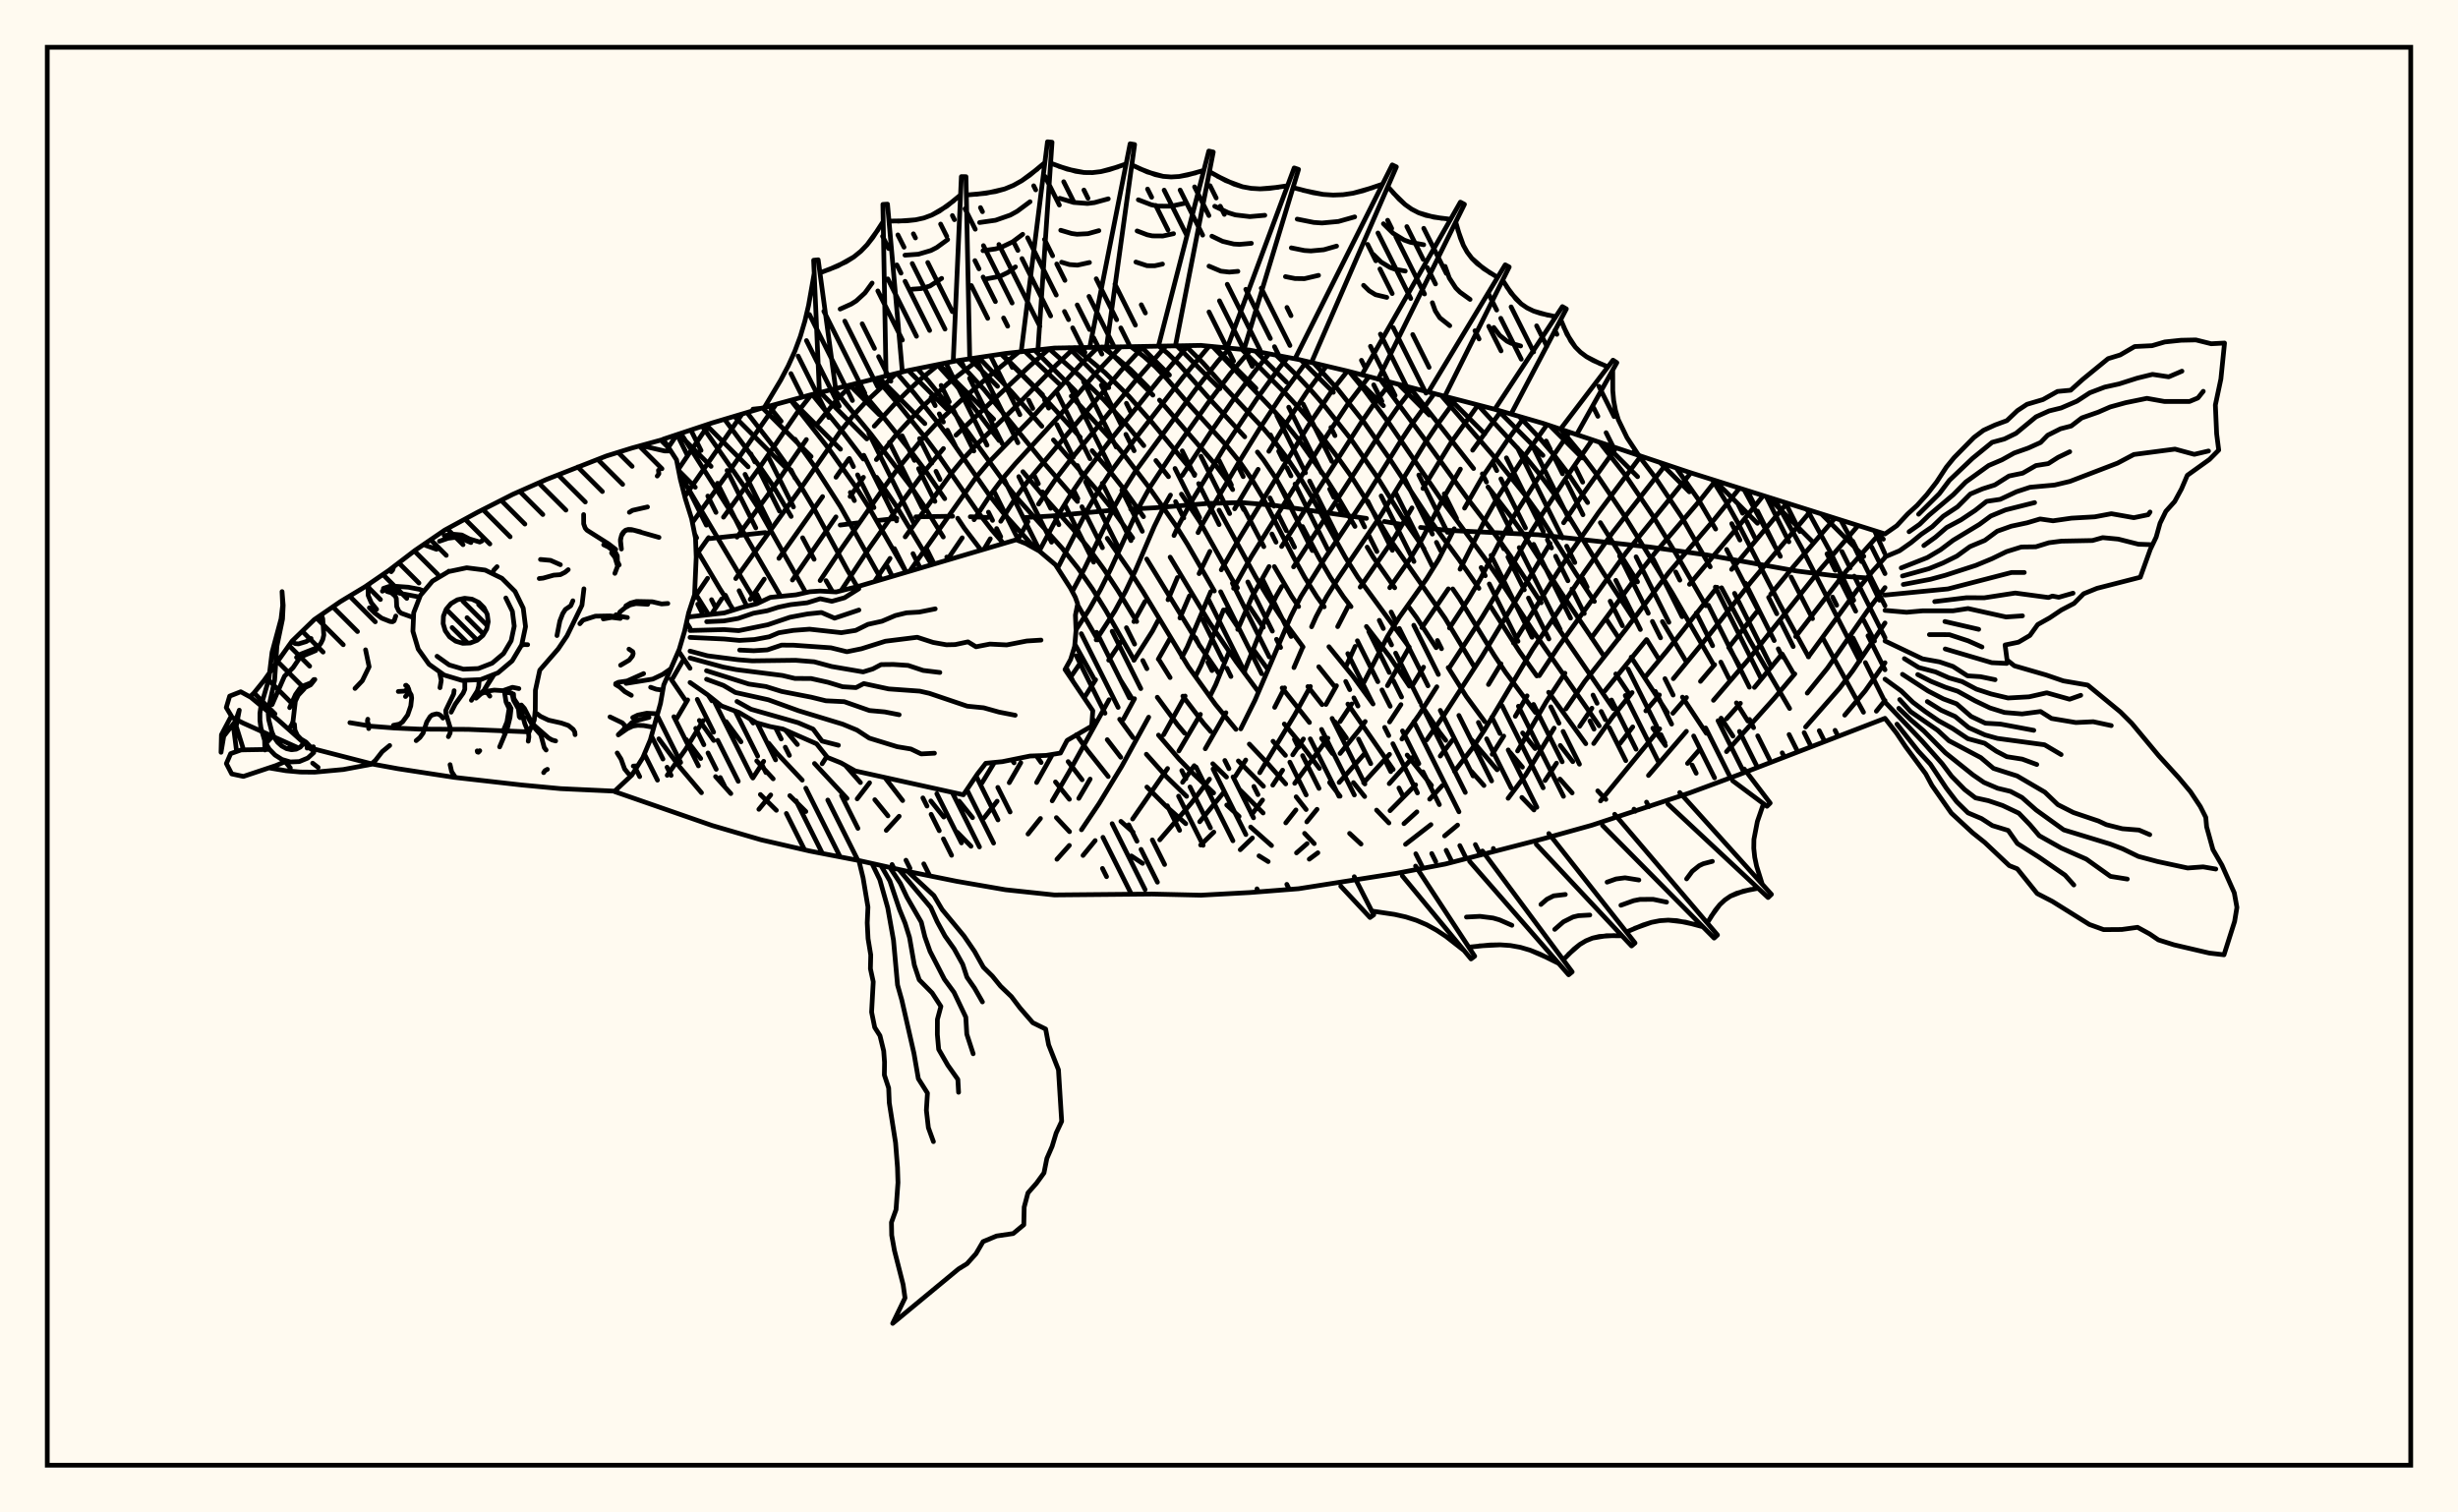 <svg xmlns="http://www.w3.org/2000/svg" width="520" height="320"><rect x="0" y="0" width="520" height="320" fill="floralwhite"/><rect x="10" y="10" width="500" height="300" stroke="black" stroke-width="1" fill="none"/><path stroke="black" stroke-width="1" fill="none" stroke-linecap="round" stroke-linejoin="round" d="
M 140.33 92.91 150.69 89.47 161.03 86.39 171.36 83.58 192.04 78.41 202.38 76.33 212.71 74.79 223.05 73.64 254.06 73.08 264.4 74.08 274.73 76.06 285.07 78.51 316.08 86.56 326.42 89.56 357.43 99.95 398.78 112.97 
M 398.78 151.98 367.77 163.94 357.43 167.77 336.76 174.6 326.42 177.48 305.75 182.81 295.41 184.78 274.73 188.03 264.4 188.84 254.06 189.4 243.72 189.16 223.05 189.35 212.71 188.25 202.38 186.46 192.04 184.37 181.7 182.07 171.36 180.07 161.03 177.69 150.69 174.67 130.04 167.49 
M 395.01 122.28 387.69 121.77 380.14 120.82 361.09 117.41 349.03 115.74 325.44 113.14 306.25 112.21 300.52 111.59 
M 296.68 110.98 292.87 110.33 
M 289.08 109.68 269.33 106.89 262.55 106.32 255.52 106.52 244.58 107.42 239.2 107.72 
M 235.59 107.93 222.34 109.18 216.56 109.52 
M 208.99 109.49 205.27 109.33 
M 201.53 109.22 193.76 109.35 
M 189.73 109.68 185.7 110.12 
M 181.71 110.6 177.75 111.09 
M 161.9 112.68 149.7 114 
M 139.38 156.32 143.8 162.28 148.4 167.72 
M 145.18 156.46 148.24 160.49 
M 151.38 164.31 154.61 167.9 
M 141.97 143.71 144.95 148.07 
M 147.95 152.43 150.99 156.67 
M 160.86 168.1 164.24 171.44 
M 143.54 137.75 145.98 141.39 
M 149.83 147.1 150.61 148.28 
M 153.62 152.68 156.76 156.95 
M 160.09 160.99 163.57 164.78 
M 167.09 168.34 170.48 171.7 
M 145.24 131.72 145.98 132.91 
M 158.73 152.15 159.33 152.98 
M 162.62 157.25 164.32 159.32 169.72 165.06 
M 146.97 125.36 149.92 130.08 
M 166.15 154.47 168.69 157.52 
M 172.31 161.54 179.19 168.93 
M 147.22 116.02 152.28 124.55 155.17 129.08 
M 178.82 161.92 182.03 165.57 
M 185.07 169.2 187.85 172.62 
M 143.7 100.19 158.29 124.66 160.23 127.68 
M 187.18 164.49 190.96 169.38 
M 144.03 91.68 156.6 111.45 165.17 126.19 
M 196.92 169.46 199.66 172.87 
M 202.5 176.08 205.42 179.05 
M 148.56 90.18 157.48 102.98 160.14 107.05 170.47 125.39 
M 202.91 169.5 205.75 173 
M 153.27 88.7 160.79 98.8 163.55 102.8 167.37 109.27 
M 169.8 113.78 172.23 118.33 
M 174.75 122.85 176.12 125.2 
M 158.02 87.28 163.86 94.77 166.72 98.76 169.41 102.9 171.96 107.16 179.26 120.6 181.34 124.12 
M 162.69 85.93 165.25 89.12 
M 168.18 92.92 172.48 98.9 177.78 107.15 186.46 122.63 
M 214.07 160.75 214.53 161.4 
M 223.48 172.99 226.26 175.96 
M 167.29 84.68 175.4 95.03 181 102.95 183.65 107.08 191.7 121.08 
M 219.25 159.91 220.26 161.33 
M 223.29 165.44 226.23 169.11 
M 239.35 181.1 241.71 182.67 
M 171.83 83.46 178.31 91.43 182.64 97.12 
M 185.46 100.99 189.59 107.04 197.11 119.48 
M 225.97 161.14 228.92 164.98 
M 237.13 173.78 239.71 176.07 
M 176.43 82.34 184.2 91.79 192.8 103.06 195.55 107.16 199.56 113.61 
M 227.71 155.45 230.13 158.86 234.45 164.3 
M 180.99 81.23 187.24 88.69 192.93 95.8 195.75 99.54 199.86 105.51 
M 202.61 109.65 204 111.74 207.55 116.4 
M 231.07 151.99 231.35 152.4 
M 234.24 156.5 237.1 160.22 
M 242.63 166.52 246.73 170.62 250.85 174.27 
M 185.45 80.1 190.3 85.83 195.86 92.74 198.59 96.4 206.68 108.09 209.75 112.05 212.31 115 
M 227.39 136.29 231.55 143.79 
M 236.87 152.18 239.7 156.06 
M 242.52 159.58 246.75 164.32 251.03 168.49 
M 266.35 181.08 268.29 182.29 
M 189.77 78.99 193.34 83.12 198.81 89.96 201.47 93.53 209.24 104.69 212.2 108.47 219.15 116.18 
M 227.95 127.94 232.24 135.38 
M 236.99 143.79 239.51 147.83 
M 245.09 155.53 249.47 160.64 252.41 163.66 256.75 167.77 
M 259.52 170.32 262.14 172.73 
M 264.58 174.98 269 178.9 
M 194.06 78 196.41 80.61 201.85 87.35 212 101.4 214.8 104.96 224.71 116 228.03 120.18 231.12 124.62 233.92 129.14 239.93 139.67 
M 244.83 147.52 249.11 153.34 250.61 155.12 
M 256.57 161.59 259.47 164.41 
M 262.24 167.06 267.22 172.01 
M 198.28 77.15 202.25 81.51 204.98 84.83 211.37 93.21 
M 216.4 99.8 220.6 104.81 227.02 111.97 230.34 116.03 233.53 120.43 236.51 124.97 240.47 131.5 
M 245.12 139.48 247.54 143.36 
M 250.24 147.29 254.64 153.05 256.13 154.77 
M 261.98 160.99 267.29 166.35 
M 275.99 176.32 278.03 178.49 
M 202.55 76.3 208.13 82.36 220.86 97.97 227.94 106.1 
M 234.24 113.9 238.89 120.6 241.77 125.11 251.4 141.06 257.12 149.02 261.47 154.31 
M 264.3 157.43 268.37 161.73 272 165.86 
M 274.21 168.59 276.32 171.28 
M 207.05 75.63 213.97 82.86 220.41 90.18 
M 222.86 93.08 232.13 103.78 235.08 107.45 239.62 113.81 
M 242.59 118.28 253.75 136.53 257.96 142.65 
M 269.31 156.83 271.94 159.82 
M 285.51 176.33 287.93 178.58 
M 211.8 74.93 219.73 82.85 228.53 92.52 
M 231.04 95.35 234.94 99.9 237.65 103.34 241.91 109.32 
M 247.55 117.88 255.89 131.75 261.54 140.05 265.98 146.04 
M 271.7 153.18 275.69 158.01 279.12 162.58 
M 281.28 165.56 283.5 168.46 
M 216.81 74.34 224.05 81.2 
M 226.63 83.8 235.33 93.26 237.82 96.24 243.03 103.05 248.63 111.02 251.21 115.16 256.9 125.04 
M 259.39 128.98 262.16 133.13 
M 265.12 137.37 268.17 141.56 
M 271.25 145.56 277.02 152.86 
M 279.58 156.22 281.9 159.44 
M 286.33 165.58 288.7 168.53 
M 291.22 171.4 293.83 174.12 
M 221.91 73.76 228.29 79.43 233.39 84.46 238.32 89.85 241.98 94.28 
M 244.53 97.44 247.2 100.86 
M 249.94 104.55 253.87 110.46 260.54 122.39 261.79 124.38 
M 264.41 128.47 267.26 132.73 
M 276.69 145.26 279.69 149.08 
M 282.4 152.7 284.84 156.14 
M 227.4 73.53 233.73 78.8 238.81 83.82 243.67 89.33 252.77 100.36 
M 257.9 107.94 265.62 122.03 268.12 126.16 270.91 130.43 275.67 136.89 
M 278.99 141.07 282.21 145.09 
M 285.15 148.96 294.73 162.8 
M 233.13 73.4 236.54 75.96 239.14 78.16 242.9 81.95 
M 245.3 84.65 256.91 98.06 259.57 101.67 260.78 103.59 
M 263.1 107.49 267.37 115.66 
M 269.59 119.88 273.28 126.2 274.73 128.33 
M 281.14 136.83 286.17 143.02 290.48 148.95 
M 297.69 159.75 302.83 166.17 
M 239.24 73.34 241.91 75.36 244.43 77.6 246.83 80.12 251.56 85.58 259.51 94.32 262.2 97.63 264.75 101.29 267.11 105.2 273.62 117.82 275.99 122.12 278.62 126.3 280.14 128.39 
M 245.21 73.27 247.09 74.81 249.47 77.13 256.62 85.19 263.33 92.42 
M 266.01 95.64 267.32 97.32 269.84 101.07 273.33 107.15 
M 275.56 111.4 278.98 117.92 281.47 122.18 284.22 126.28 285.81 128.35 
M 289.07 132.55 293.99 138.93 298.17 145.18 
M 300.72 149.21 304.51 154.89 305.85 156.64 
M 311.26 163.18 313.94 166.19 
M 250.81 73.15 254.44 76.72 259.19 82.06 267.13 90.48 269.81 93.63 272.43 97.14 274.98 100.97 277.44 105.01 284.6 117.9 287.28 122.16 298.11 136.92 
M 311.35 156.56 316.72 162.87 
M 321.96 168.72 324.52 171.37 
M 256.54 73.31 269.61 87.03 272.3 90.03 274.99 93.37 280.31 100.9 282.9 104.96 286.65 111.38 
M 289.23 115.76 290.57 117.96 295.06 124.36 
M 298.15 128.56 299.69 130.67 303.83 137.04 
M 306.37 141.24 310.18 147.32 314.13 152.7 
M 319.43 159.16 322.08 162.31 
M 262.7 73.91 272.21 83.52 274.88 86.42 277.59 89.64 283.11 96.92 285.88 100.82 288.51 104.95 293.78 113.72 305.69 130.78 311.9 141.09 
M 322.12 155.07 324.76 158.38 
M 330.02 164.84 332.6 167.76 
M 269.99 75.15 274.94 80.01 277.57 82.83 280.28 85.95 285.88 93.03 291.33 100.91 296.69 109.51 301.26 116.12 
M 307.34 124.6 308.74 126.64 316.1 138.63 318.52 142.26 324.83 150.75 
M 330.08 157.72 332.73 161.15 
M 338.01 167.33 339.73 169.14 
M 277.94 76.82 283.07 82.42 288.57 89.35 293.98 97.06 302.28 109.7 308.6 118.33 312.87 124.48 
M 315.43 128.43 321.44 137.83 325.12 143.01 
M 327.62 146.47 335.48 157.35 
M 285.42 78.6 288.56 82.43 293.9 89.59 304.75 105.47 314.11 118.12 316.92 122.17 324.37 133.56 338.32 153.57 
M 292.08 80.39 301.86 93.57 310.37 105.36 316.68 113.62 319.58 117.71 326.04 127.54 
M 328.55 131.3 341.3 149.93 
M 298.32 82.03 311.74 99.13 
M 314.79 103.03 319.47 109.07 322.4 113.17 330.26 125.37 339.27 138.74 
M 341.83 142.59 344.42 146.46 
M 349.67 154.07 352.34 157.75 
M 304.99 83.77 316.3 96.87 322.52 104.6 325.45 108.66 333.31 121.21 337.3 127.25 
M 339.92 131.16 342.51 135.07 
M 345.08 139.04 352.76 150.8 
M 312.64 85.69 322.55 96.47 325.66 100.28 328.62 104.28 331.35 108.44 339.14 121.1 345.79 131.25 
M 348.38 135.35 350.93 139.47 
M 355.93 147.5 360.99 155.15 
M 321.39 88.1 325.6 92.58 328.71 96.21 331.68 100.1 335.87 106.33 
M 338.56 110.58 346.43 123.11 
M 351.69 131.51 356.73 139.99 
M 364.11 151.95 366.61 155.74 
M 330.18 90.82 334.63 96.19 337.64 100.19 343.32 108.61 353.73 125.41 362.49 140.59 
M 367.35 148.71 369.77 152.56 
M 338.43 93.61 343.81 100.48 349.51 108.9 354.61 117.24 360.88 128.15 
M 365.76 136.99 368.2 141.26 
M 346.69 96.42 350.1 100.91 355.71 109.29 361.8 119.93 
M 364.2 124.36 370.2 135.55 378.6 149.9 
M 354.64 99.04 359.22 105.57 362.95 111.94 
M 365.27 116.25 372.22 129.62 
M 377.03 138.38 379.46 142.56 
M 362.22 101.45 365.15 106.15 367.56 110.46 376.66 128.12 382.61 138.99 
M 368.96 103.58 376.64 117.71 
M 378.92 122.1 383.45 130.89 
M 385.73 135.21 394.23 150.69 
M 375.48 105.67 381.28 116.17 393.43 139.87 
M 382.3 107.82 387.11 116.59 392.16 127.02 
M 394.29 131.26 396.56 135.63 
M 389.42 110.04 390.84 112.66 393.8 118.81 
M 395.65 122.88 397.62 126.99 
M 396.55 112.27 398.7 117.01 
M 143.22 91.95 141.41 94.64 
M 150.02 89.7 143.52 99.28 
M 156.99 87.59 144.87 105.03 
M 164.19 85.53 154.73 99.07 146.48 110.56 
M 171.66 83.5 168.6 87.37 160.78 98.8 153.06 109.42 
M 149.91 113.75 147.28 117.45 
M 180.14 81.44 177.1 84.49 173.13 89.39 
M 170.59 93 163.85 102.8 155.92 113.64 
M 149.69 122.35 146.8 126.61 
M 189.6 79.04 183.12 85.08 180.35 88.08 177.69 91.4 169.7 102.9 155.65 122.41 
M 152.68 126.71 150.47 130.01 
M 144.65 139.47 142.2 143.71 
M 198.65 77.08 194.59 80.37 191.83 82.96 189.07 85.7 184.95 90.17 
M 179.57 97.08 176.86 100.97 
M 174.02 105.07 164.78 118.14 
M 161.68 122.53 158.71 126.83 
M 145.48 148.08 143.01 152.27 
M 207.78 75.53 200.42 81.22 194.87 86.31 189.46 92.16 185.4 97.24 
M 182.67 100.99 179.84 105.05 
M 176.85 109.36 167.64 122.72 
M 151.2 148.21 151.15 148.3 
M 148.77 152.46 145.08 158.48 141.15 164.04 
M 215.53 74.48 209.11 79.71 203.45 84.6 197.91 89.82 195.26 92.67 189.91 99.2 187.16 102.95 178.02 116.06 173.5 122.84 
M 222.02 73.75 217.79 77.47 202.24 92.07 
M 199.59 94.9 195.74 99.54 190.2 107.04 183.89 115.96 177.93 124.98 
M 227.36 73.53 223.43 77.26 215.12 85.79 206.41 94.27 203.74 97.14 201.23 100.18 191.5 113.59 
M 188.29 118.14 185.2 122.74 
M 161.56 161.07 159.27 164.61 
M 232.32 73.42 228.9 76.81 217.98 88.76 209.15 97.84 206.55 100.91 192.44 120.86 
M 163.05 168.19 160.54 171.23 
M 237.11 73.36 231.75 79.04 223.66 88.47 214.76 98.15 211.99 101.4 209.51 104.71 206.07 109.96 
M 203.56 113.79 200.33 118.53 
M 174.91 160.07 173.93 161.59 
M 241.9 73.32 237.17 78.39 217.71 101.44 215.09 104.96 211.71 110.29 
M 209.5 113.99 208.17 116.22 
M 246.63 73.24 240.01 80.8 226.32 97.48 223.52 101.09 219.71 106.65 
M 217.46 110.36 215.38 114.09 
M 183.96 165.62 181.34 169.02 
M 251.31 73.14 245.24 80.27 234.75 93.32 229.3 100.5 226.7 104.32 224.32 108.24 219.86 116.58 
M 255.81 73.24 250.25 79.83 240.18 92.79 234.93 99.91 232.41 103.76 230.06 107.81 223.75 120.21 
M 190.22 172.7 187.49 175.69 
M 260.12 73.66 257.62 76.48 252.85 82.52 240.35 99.5 237.92 103.33 235.63 107.42 229.46 120.24 226.85 125.16 
M 264.51 74.1 260.26 79.08 255.56 85.27 248.4 95.33 243.3 103.03 241 107.2 234.93 120.48 232.81 124.74 230.46 128.89 227.63 133.27 
M 210.38 161.31 207.72 165.68 
M 268.47 74.86 265.46 78.56 260.67 84.9 256.2 91.33 250.12 100.59 
M 247.62 104.75 246.4 106.88 244.19 111.38 240.24 120.61 238.15 125.05 235.86 129.26 231.91 135.38 
M 229.07 139.5 226.46 143.32 
M 215.95 161.37 213.51 165.6 
M 210.95 169.51 208.2 173.03 
M 272.43 75.62 270.72 77.73 265.87 84.4 259.22 94.34 251.87 106.42 249.44 110.94 248.36 113.3 
M 242.23 127.26 239.88 131.51 
M 237.29 135.61 234.55 139.68 
M 231.78 143.82 229.35 147.66 
M 222.64 159.61 219.3 165.56 
M 276.43 76.46 271.1 83.68 266.58 90.52 262.19 97.63 254.67 110.37 253.45 112.69 
M 249.09 122.2 247.1 126.89 
M 244.95 131.36 243.8 133.54 239.88 139.7 
M 234.62 148.05 226.21 163.26 222.6 169.44 
M 220.11 173.17 217.48 176.46 
M 280.61 77.45 276.44 82.96 271.75 90.08 268.43 95.49 
M 266.16 99.3 261.19 107.65 
M 255.96 116.66 253.67 121.37 
M 251.62 126.09 249.62 130.75 
M 247.45 135.22 245.04 139.47 
M 240.01 147.83 237.66 152.16 
M 230.62 164.84 228.22 168.92 
M 285.05 78.51 281.91 82.48 277.02 89.68 262.25 113.8 258.37 120.56 
M 256.14 125.18 251.18 136.88 250.05 139.06 
M 243.01 151.74 237.31 162.13 232.51 170.02 228.79 175.56 
M 226.22 178.87 223.6 181.8 
M 289.58 79.72 284.95 85.77 280.04 93.17 264.66 117.86 260.97 124.47 
M 258.83 129.06 255.99 136.21 254.04 140.84 252.95 143.01 
M 250.72 147.26 246.17 155.46 
M 231.69 177.85 229.12 180.99 
M 294.19 80.95 290.38 85.88 288 89.34 271.13 115.63 
M 268.48 119.87 264.88 126.25 261.85 133.17 
M 260 137.94 257.18 144.88 256.13 147 
M 253.95 151.14 249.39 158.89 
M 247 162.6 239.61 173.28 
M 298.81 82.16 295.67 86.22 293.34 89.56 273.66 119.94 
M 271.16 124.09 269.97 126.15 267.89 130.48 263.24 142.07 
M 259.35 150.79 254.98 158.42 
M 252.64 162 250.18 165.51 
M 303.37 83.35 298.6 89.86 296.29 93.36 289.07 104.96 280.4 117.93 275.19 126.24 273.07 130.44 265.49 148.17 262.49 154.21 
M 255.87 164.85 252.07 169.87 245.35 177.69 
M 307.96 84.52 303.97 90 301.58 93.56 291.94 109.32 283.22 122.17 280.62 126.31 278.42 130.48 277.47 132.61 
M 275.6 136.91 273.74 141.25 
M 271.76 145.53 269.66 149.66 
M 263.54 160.8 261.38 164.19 
M 259.02 167.49 253.8 173.86 
M 312.68 85.7 307.04 93.54 301.03 103.35 
M 298.71 107.46 295 113.77 287.76 124.22 
M 285.16 128.36 282.99 132.58 
M 277.22 145.24 273.9 151.24 266.5 163.49 
M 256.79 176.06 254 178.79 
M 317.54 86.98 311.55 95.25 
M 308.95 99.25 305.31 105.47 300.88 113.97 298.34 118.19 294.01 124.34 
M 286.69 136.76 284.76 140.96 
M 282.74 145.08 280.51 149.05 
M 275.74 156.35 273.48 159.71 
M 271.34 162.95 269.26 166.12 
M 267.1 169.26 264.8 172.35 
M 322.4 88.39 319.04 92.92 313.54 101.03 309.83 107.51 
M 307.65 111.87 304.37 118.33 301.79 122.49 296.05 130.58 293.5 134.71 288.21 145.01 
M 285.96 148.94 283.49 152.67 
M 280.93 156.18 273.9 165.73 
M 264.95 177.3 262.38 179.78 
M 327.28 89.85 322.54 96.47 316.97 104.98 314.45 109.43 308.88 120.43 
M 306.4 124.59 300.81 132.79 
M 298.14 136.92 293.52 145.07 
M 288.81 152.65 287.54 154.44 283.49 159.42 
M 274.16 171.36 272.01 174.1 
M 332.03 91.45 325.97 100.26 320.39 109.01 317.85 113.53 313.22 122.41 310.74 126.61 306.64 132.87 
M 301.16 141.16 298.71 145.19 
M 296.37 149.08 293.97 152.75 
M 288.7 159.44 283.3 165.55 
M 278.62 171.23 276.46 173.89 
M 336.85 93.07 331.98 100.1 326.37 108.61 323.58 113.09 316.12 126.34 313.53 130.63 306.63 141.24 
M 303.97 145.31 300.28 151.13 296.58 156.36 
M 293.96 159.6 288.48 165.61 
M 276.52 178.49 274.28 180.45 
M 341.87 94.78 335.11 104.22 330.79 110.6 
M 327.93 114.98 313.5 138.92 305.52 151.24 301.81 156.55 
M 299.27 159.81 293.9 165.8 
M 278.8 180.43 276.98 181.78 
M 347.08 96.56 338.16 108.47 332.2 117 329.38 121.28 320.19 136.06 
M 317.54 140.44 314.89 144.83 
M 307.22 156.65 304.69 159.97 
M 299.48 166.05 294.07 171.52 
M 352.4 98.3 341.12 112.72 335.1 121.18 324.21 137.42 313.97 154.58 311.48 158.31 307.69 163.21 
M 305.1 166.23 302.45 169.09 
M 299.75 171.77 297.01 174.26 
M 357.71 100.04 344.03 116.9 329.64 136.9 325.63 142.96 
M 323.06 147.22 320.57 151.55 
M 318.12 155.73 315.68 159.59 
M 302.72 174.47 297.34 178.64 
M 362.95 101.68 359.84 105.62 350.1 117.01 346.95 121.04 336.67 134.94 
M 331.07 142.43 327.13 148.44 321.05 158.89 
M 308.36 174.57 305.61 176.86 
M 368.02 103.28 362.68 109.89 352.97 121.22 343.94 133.17 335.24 144.2 331.27 149.99 
M 328.78 154.05 322.77 163.94 319.05 168.9 
M 373.01 104.88 368.43 110.57 357.42 123.63 
M 348.33 135.32 339.52 146.18 
M 336.78 149.84 334.18 153.67 
M 329.29 161.46 326.87 165.14 
M 378.02 106.48 366.33 120.47 
M 363.26 124.25 352.69 137.65 348.21 143.06 
M 345.28 146.53 341.06 151.78 337.15 157.31 
M 383.11 108.07 370.46 123.09 361.5 134.45 354 143.59 
M 351.05 147.03 348.18 150.4 
M 345.41 153.8 342.74 157.27 
M 388.17 109.65 379.26 120.06 374.59 125.74 
M 371.59 129.54 365.71 136.99 
M 362.74 140.63 359.74 144.16 
M 356.78 147.58 353.9 150.91 
M 351.11 154.2 338.6 169.46 
M 393.1 111.19 385 120.57 369.91 139.52 362.49 148.17 
M 356.77 154.73 348.74 164.07 
M 397.84 112.68 390.6 120.8 379.89 134.68 
M 376.99 138.38 371.16 145.44 
M 368.19 148.8 365.25 152.08 
M 359.67 158.46 357 161.52 
M 398.78 117.96 396.16 120.84 392.81 124.93 382.56 138.97 
M 379.7 142.58 375.33 147.77 365.25 159.03 
M 398.78 124.32 395.15 129.1 386.59 141.39 382.33 146.65 
M 398.78 131.81 391.98 141.88 389.17 145.62 381.98 153.81 
M 398.78 140.22 394.59 146.17 390.26 151.31 
M 398.78 148.21 396.95 150.47 
M 159.29 86.57 161.03 86.38 
M 173.34 82.82 172.13 55.06 173.09 54.97 176.78 82.26 
M 187.44 79.24 186.78 43.25 187.75 43.19 190.9 78.71 
M 201.67 76.15 203.38 37.37 204.35 37.38 205.15 75.92 
M 216.08 74.06 221.6 30 222.56 30.09 219.58 74.03 
M 230.61 73.13 239.08 30.42 240.03 30.58 234.1 73.39 
M 245.17 72.85 255.73 31.96 256.67 32.17 248.66 73.2 
M 259.75 73.23 273.79 35.53 274.71 35.84 263.17 73.96 
M 274.14 75.55 294.53 34.89 295.41 35.31 277.44 76.7 
M 288.29 78.97 308.95 42.77 309.81 43.23 291.55 80.24 
M 302.36 82.64 318.43 56.03 319.28 56.49 305.61 83.93 
M 316.47 86.22 330.53 64.87 331.37 65.36 319.67 87.6 
M 330.4 90.43 341.24 76.2 342.05 76.73 333.54 91.96 
M 345.66 95.57 347.1 96.56 
M 161.71 86.2 165.16 80.43 166.75 77.41 168.14 74.33 169.32 71.16 170.28 67.92 171.06 64.6 172.25 57.84 
M 173.47 57.73 177.23 56.28 180.62 54.37 182.11 53.16 183.45 51.77 184.66 50.23 186.85 46.85 
M 188.07 46.78 191.86 46.72 193.69 46.51 195.45 46.12 197.13 45.5 200.27 43.65 203.21 41.25 
M 204.43 41.26 208.6 40.89 212.54 39.98 214.39 39.22 216.15 38.24 217.83 37.08 221.05 34.4 
M 222.26 34.52 225.8 35.8 229.34 36.5 231.11 36.52 232.89 36.31 234.67 35.9 238.23 34.69 
M 239.43 34.89 242.73 36.39 246.06 37.31 247.76 37.44 249.47 37.34 251.19 37.03 254.67 36.05 
M 255.86 36.32 259.31 38.21 262.87 39.52 264.7 39.85 266.58 39.96 268.49 39.87 272.39 39.3 
M 273.54 39.69 277.8 40.78 279.92 41.13 282.04 41.27 284.14 41.19 286.24 40.88 288.33 40.37 292.49 38.96 
M 293.6 39.48 295.97 42.12 297.25 43.27 298.62 44.24 300.1 45.01 303.36 45.96 306.88 46.39 
M 307.96 46.97 308.94 50.32 309.58 51.89 310.38 53.33 311.36 54.63 313.86 56.83 316.82 58.69 
M 317.89 59.28 319.68 62.02 321.8 64.28 323.05 65.14 324.43 65.81 325.92 66.31 329.12 67 
M 330.18 67.62 331.51 70.73 333.26 73.42 334.37 74.53 335.64 75.48 337.06 76.28 340.16 77.62 
M 341.18 78.29 341.19 82.64 341.38 84.75 341.76 86.81 342.36 88.8 344.2 92.59 346.59 96.21 
M 175.37 57.03 178.99 55.4 180.62 54.37 182.11 53.16 183.45 51.77 185.78 48.57 
M 177.74 65.39 180.09 64.33 181.15 63.66 182.99 61.97 184.5 59.89 
M 189.98 46.79 193.69 46.51 195.45 46.12 197.13 45.5 198.74 44.67 201.75 42.49 
M 191.45 53.99 194.3 53.78 196.94 53 198.17 52.37 200.48 50.69 
M 192.93 61.19 194.91 61.05 196.74 60.51 199.21 58.9 
M 206.53 41.11 210.61 40.53 212.54 39.98 214.39 39.22 216.15 38.24 219.45 35.78 
M 207.24 47.08 210.61 46.6 213.73 45.51 215.18 44.71 217.91 42.68 
M 207.96 53.04 210.61 52.66 211.87 52.3 214.21 51.18 216.36 49.57 
M 208.67 59.01 211.53 58.47 213.24 57.64 214.82 56.47 
M 224.03 35.2 227.57 36.25 229.34 36.5 231.11 36.52 232.89 36.31 236.45 35.33 
M 224.21 41.96 227.13 42.83 230.06 43.05 231.52 42.87 234.46 42.07 
M 224.4 48.72 226.7 49.4 227.85 49.56 230.16 49.44 232.47 48.8 
M 224.58 55.48 226.26 55.98 227.94 56.1 230.48 55.54 
M 241.08 35.68 244.39 36.95 246.06 37.31 247.76 37.44 249.47 37.34 252.93 36.58 
M 240.82 42.27 243.55 43.32 244.93 43.61 247.74 43.63 250.6 43.01 
M 240.56 48.86 242.71 49.68 243.8 49.91 246.01 49.93 248.27 49.44 
M 240.3 55.44 242.67 56.22 244.29 56.23 245.93 55.87 
M 257.58 37.3 261.07 38.96 262.87 39.52 264.7 39.85 266.58 39.96 270.43 39.62 
M 256.98 43.64 259.86 45.01 261.34 45.47 264.4 45.83 267.58 45.55 
M 256.38 49.97 258.65 51.06 261.01 51.63 262.22 51.7 264.73 51.48 
M 255.77 56.31 258.28 57.37 260.05 57.57 261.88 57.41 
M 275.67 40.27 279.92 41.13 282.04 41.27 284.14 41.19 286.24 40.88 290.41 39.7 
M 274.43 46.36 277.93 47.06 279.68 47.18 283.14 46.86 286.59 45.89 
M 273.18 52.44 275.95 53 277.32 53.09 280.05 52.84 282.76 52.07 
M 271.94 58.53 273.96 58.93 275.96 58.96 278.94 58.26 
M 294.77 40.83 297.25 43.27 298.62 44.24 300.1 45.01 301.68 45.58 305.1 46.21 
M 292.67 47.34 294.72 49.36 297.06 50.79 298.37 51.26 301.19 51.78 
M 290.57 53.86 292.18 55.44 294.03 56.57 295.06 56.94 297.29 57.35 
M 288.47 60.37 289.65 61.52 291 62.35 293.38 62.92 
M 308.42 48.67 309.58 51.89 310.38 53.33 311.36 54.63 312.53 55.79 315.31 57.79 
M 305.72 56.36 306.61 58.83 307.98 60.93 308.87 61.82 311 63.35 
M 303.02 64.05 303.64 65.77 304.59 67.23 306.7 68.91 
M 318.76 60.68 320.69 63.24 321.8 64.28 323.05 65.14 324.43 65.81 327.5 66.69 
M 316.02 69.29 317.27 70.95 318.81 72.19 319.7 72.63 321.7 73.2 
M 330.82 69.2 332.31 72.14 333.26 73.42 334.37 74.53 335.64 75.48 338.58 76.98 
M 145.98 130.5 153.23 129.68 157.05 128.49 160.11 127.74 162.97 126.39 168.41 125.85 171.31 125.2 173.48 125.05 176.9 125.24 181.78 124.01 214.99 114.2 217.04 115.01 219.86 116.58 223.29 119.49 226.46 124.43 227.47 126.33 227.99 127.77 227.51 130.15 227.64 133.39 227.35 136.74 226.5 139.51 225.31 141.66 231.19 150.38 230.95 153.63 225.75 156.65 224.35 159.33 221.31 159.83 217.91 159.96 212.04 161.15 208.54 161.49 206.77 163.77 203.81 168.16 180.93 163.11 177.9 161.4 175.05 160.25 172.76 157.38 165.61 154.24 162.94 153.73 160.05 152.93 156.36 150.75 152.65 149.36 149.66 146.97 145.98 144.4 
M 149.5 131.54 153.13 131.38 156.16 130.85 159.4 129.74 162.31 129.22 164.66 128.47 167.23 127.93 170.78 127.53 173.52 126.68 175.99 127.22 178.66 126.47 181.69 124.57 
M 145.98 133.4 153.2 133.21 156.28 133.43 162.44 132.18 167.14 130.59 170.81 129.9 173.78 129.59 176.56 130.79 181.7 129.07 
M 145.98 134.86 153.24 135.2 156.43 135.5 159.62 135.31 162.73 134.73 164.76 133.88 167.83 133.38 171.26 133.12 177.98 133.86 181.02 133.38 183.61 132.1 186.58 131.44 189.42 130.23 191.76 129.66 194.47 129.5 197.85 128.82 
M 156.48 137.54 159.48 137.68 162.33 137.5 165.34 136.49 167.92 136.51 175.8 137.06 179.17 137.89 182.25 137.26 187.3 135.67 194.05 134.83 197.4 135.92 200.22 136.42 202.06 136.38 204.78 135.8 206.48 136.84 209.41 136.27 212.97 136.45 217.22 135.62 220.23 135.43 
M 145.98 137.76 149.67 138.75 156.12 139.58 159.12 139.82 168.3 139.7 172.25 140.02 175.95 141.02 182.6 142.16 184.65 141.53 186.4 140.61 188.99 140.58 192.12 140.79 195.3 141.85 198.83 142.28 
M 145.98 139.22 152.97 141.13 155.72 141.67 165.5 142.91 168.19 143.55 171.58 143.56 175.17 144.36 178.26 145.3 181.1 145.48 182.74 144.63 188 145.76 194.57 146.23 196.6 146.69 204.63 149.41 208.09 149.75 211.34 150.66 214.77 151.33 
M 149.46 141.91 158.42 144.73 162.05 145.26 165.35 146.29 171.63 147.51 174.72 148.27 178.61 148.46 183.94 150.33 187.16 150.62 190.22 151.22 
M 149.47 143.71 153.05 145.02 155.57 146.51 162.56 148.06 168.93 150.37 178.28 153.22 181.3 154.47 183.9 156.17 189.81 157.99 192.7 158.47 194.87 159.51 197.69 159.36 
M 155.91 148.41 158.87 150.06 168.83 152.9 172.02 154.26 173.9 156.79 177.37 157.68 
M 192.04 184.37 197.57 189.49 199.31 192.44 203.93 198.02 206.17 201.3 208.04 204.64 209.94 206.52 211.67 208.65 213.97 210.86 215.81 213.29 218.5 216.39 221.21 217.72 221.84 221.05 223.92 226.34 224.6 237.24 223.43 239.74 222.58 242.55 221.47 245.1 220.86 248.16 219.26 250.36 217.47 252.39 216.67 255.4 216.59 259.13 214.35 260.99 210.82 261.51 207.97 262.7 206.48 265.25 204.57 267.38 202.77 268.49 188.85 280 191.46 274.62 191.06 271.79 189.22 264.57 188.64 261.34 188.59 258.63 189.56 255.93 189.97 250.2 189.87 247.01 189.46 241.78 188.13 233.33 188 230.21 187.09 227.44 187.13 224.74 186.95 222.36 186.16 219.12 185.05 217.38 184.39 214.14 184.74 207.72 184.14 204.95 184.21 202.06 183.64 198.59 183.47 195.26 183.62 191.91 182.59 185.74 181.7 182.07 
M 190.15 183.95 196.92 192.01 198.26 195 199.92 198.04 201.85 200.75 203.66 204.02 204.56 206.75 206.16 209.05 207.84 211.98 
M 188.25 183.53 190.47 186.89 191.87 189.84 194.9 195.1 195.66 198.2 196.75 201.28 199.79 207.18 201.82 209.95 204.32 215.21 204.53 218.8 205.88 222.95 
M 186.36 183.11 188.26 186.39 190.29 192.42 191.47 195.31 192.41 198.34 193.43 204.19 194.47 207.31 197.2 210.08 199.05 212.93 198.31 215.7 198.3 218.88 198.58 222.01 200.51 225.37 202.64 228.38 202.79 231.1 
M 184.47 182.69 186.13 186.12 187.81 192.1 189.02 198.91 189.88 208.4 190.78 211.59 193.35 222.85 194.28 228.23 196.21 231.28 195.98 234.91 196.4 238.59 197.47 241.54 
M 369 162.7 374.49 169.91 373.81 170.59 366.54 165.18 
M 355.35 167.68 374.75 189.23 374.05 189.9 352.86 170.12 
M 341.59 172.28 363.34 197.82 362.63 198.48 339.02 174.64 
M 327.66 176.36 345.9 199.51 345.16 200.14 325.01 178.64 
M 313.62 180.05 332.6 205.63 331.85 206.24 310.9 182.24 
M 299.47 183.24 311.98 202.31 311.2 202.89 296.66 185.31 
M 286.5 185.49 290.62 193.56 289.83 194.12 283.64 187.49 
M 373.08 170.05 371.78 173.81 371.05 177.59 371.02 179.48 371.22 181.37 371.62 183.27 372.81 187.07 
M 371.94 187.93 368.84 188.53 366.07 189.61 364.88 190.43 363.81 191.43 362.86 192.61 361.17 195.27 
M 360.27 196.09 356.58 195.1 352.94 194.68 351.14 194.8 349.36 195.15 347.59 195.71 344.07 197.19 
M 343.15 197.99 339.91 197.97 336.9 198.48 335.51 199.05 334.22 199.82 333 200.79 330.71 203.07 
M 329.76 203.84 325.75 201.85 323.71 201.04 321.64 200.43 319.53 200.05 317.37 199.9 315.18 199.94 310.73 200.4 
M 309.75 201.13 305.9 198.12 303.9 196.8 301.82 195.65 299.65 194.72 297.39 194 295.04 193.47 290.21 192.75 
M 370.37 188.19 367.4 188.99 366.07 189.61 364.88 190.43 363.81 191.43 361.99 193.91 
M 362.26 182.24 360.33 182.75 359.47 183.16 358 184.34 356.81 185.95 
M 358.42 195.56 354.76 194.79 352.94 194.68 351.14 194.8 349.36 195.15 345.83 196.41 
M 352.57 190.87 349.75 190.28 346.98 190.29 345.61 190.56 342.91 191.53 
M 346.71 186.19 343.78 185.72 341.87 185.97 339.99 186.64 
M 341.51 197.94 338.36 198.13 336.9 198.48 335.51 199.05 334.22 199.82 331.84 201.89 
M 336.33 193.6 333.92 193.74 332.79 194.01 330.74 195.04 328.91 196.63 
M 331.15 189.25 328.68 189.54 327.26 190.26 325.99 191.36 
M 327.76 202.8 323.71 201.04 321.64 200.43 319.53 200.05 317.37 199.9 312.96 200.13 
M 319.85 195.77 317.22 194.62 315.87 194.23 313.1 193.88 310.23 194.03 
M 398.78 112.97 401.28 111.22 403.58 108.74 405.58 106.92 407.61 104.67 409.7 101.98 411.76 98.83 413.38 96.84 417.59 92.56 419.62 91.04 422.05 89.92 424.57 88.99 426.79 86.88 428.82 85.54 432.2 84.54 435.27 82.82 438.06 82.56 440.56 80.31 445.98 75.88 448.53 75.1 451.6 73.32 455.27 73.14 457.97 72.35 461.4 71.99 464.54 71.92 467.79 72.73 470.61 72.58 469.84 80.18 468.67 85.69 468.94 91.78 469.38 95.23 467.43 97.2 462.73 100.57 461.5 103.45 460.06 106.11 458.2 108.18 456.97 110.7 456.15 113.63 454.9 116.25 452.79 122.13 443.62 124.48 440.81 125.62 438.77 127.67 436.08 129.07 433.64 130.71 431.09 132.14 429.43 134.45 427.02 135.87 424.18 136.46 424.6 139.64 426.15 140.87 432.86 142.81 436.5 144.06 441.67 144.95 448.59 150.64 450.98 153.03 456.69 159.9 460.91 164.53 463.41 167.52 465.49 170.65 466.64 172.93 466.82 174.93 468.16 179.77 470.06 183.04 472.67 188.9 473.23 191.99 472.74 194.96 470.5 202.01 467.4 201.65 459.91 199.9 456.62 198.86 454.75 197.59 452.21 196.2 448.84 196.66 445.04 196.69 442.02 195.6 434.2 190.72 430.97 189.05 426.76 183.82 425.08 183.15 419.89 178.25 417.31 176.19 412.82 172.04 408.71 166.18 407.39 163.72 403.17 158.02 401.23 155.13 398.78 151.98 
M 405.89 108.8 410.27 104.45 412.41 101.62 417.3 96.97 421.44 93.59 424.04 92.88 426.49 91.69 430.73 88.19 433.5 86.94 436.03 86.32 439.38 84.88 442.09 83.11 445.27 81.9 448.3 81.23 452.12 80.01 455.37 79.21 458.8 79.73 461.6 78.53 
M 403.87 112.5 406.1 110.93 408.05 109.03 413.23 104.66 415.86 101.99 420.71 98.49 423.52 97.29 426.11 95.85 429.06 94.81 431.7 93.62 433.19 92.09 435.91 90.72 438.18 90.13 440.41 88.42 443.9 87.2 446.42 86.1 449.69 85.2 454.19 84.28 457.89 84.94 463.2 84.94 464.98 84.2 466.11 82.79 
M 398.78 117.82 401.85 116.53 404.3 114.8 406.46 113.03 408.77 111.45 411.09 109.23 414.13 107.23 416.83 104.52 419.38 103.44 422.02 102.6 425.02 100.71 427.91 100.11 430.71 98.5 433.32 98.09 435.39 96.77 437.86 95.58 
M 406.99 115.43 409.45 113.66 411.81 111.62 414.84 110 417.84 108 420.27 106.08 423.15 105.65 426.59 104.04 429.47 103.09 434.67 102.62 437.9 101.85 447.97 97.99 451.43 96.16 460.13 95.02 464.21 96.13 467.22 95.42 
M 402.21 120.16 407.74 117.97 410.53 116.32 413.18 114.32 418.75 110.95 421.15 109.18 424.27 107.89 430.43 106.34 
M 402.48 121.87 408.07 120.32 411.03 119.12 413.98 117.66 416.75 115.65 419.9 114.33 422.52 112.39 425.49 111.33 428.86 110.61 431.59 109.8 434.33 110.19 438.23 109.63 443.16 109.35 446.67 108.69 451.42 109.53 454.46 108.9 454.85 108.33 
M 402.65 123.66 408.38 122.57 411.52 121.72 418 119.62 421.38 118.22 424.49 116.71 427.63 115.73 430.68 115.69 433.45 114.83 436.11 114.49 442.66 114.36 444.83 113.75 448.12 114.06 452.38 115.14 455.09 115.24 
M 398.78 125.9 412.12 124.6 425.57 121.12 428.24 121.12 
M 409.29 127.28 416.03 126.46 419.77 126.48 426.33 125.47 433.37 126.42 434.2 126.11 435.54 126.37 438.56 125.5 
M 398.78 129.14 403.35 129.54 406.72 129.24 413.15 129.24 416.34 128.75 424.4 130.54 427.86 130.3 
M 411.45 131.5 418.6 133.15 
M 408.17 134.27 412.4 134.28 416.38 135.59 419.3 136.89 
M 411.52 137.3 421.37 140.21 424.54 140.36 
M 398.78 135.61 406.7 139.39 410.32 140.04 413.15 141 416.23 142.99 418.97 143.17 422.07 143.81 
M 402.88 139.35 405.91 141.23 409.46 142.16 412.31 143.42 415.09 144.21 418.12 145.81 421.24 146.83 424.81 147.68 429.26 147.43 433 146.58 437.83 147.94 440.19 147.11 
M 405.7 142.72 408.52 144.16 411.59 145.42 414.14 146.24 417.84 148.28 420.98 149.78 424.05 150.74 427.79 151.05 431.69 150.54 434.01 152.01 439.15 152.87 442.84 152.7 446.65 153.52 
M 402.48 142.67 407.89 146.19 411.12 147.87 413.93 148.91 416.99 151.58 420.01 153.01 423.22 153.2 430.26 154.52 
M 407.73 148.43 410.65 150.26 413.61 151.59 416.48 153.95 419.92 155.49 422.57 156.23 432.54 157.58 436.04 159.65 
M 398.78 143.69 402.21 146.19 404.69 148.59 407.32 150.57 410.08 152.47 413.08 154.13 416.31 156.29 419.85 157.25 422.33 158.94 424.55 160.1 427.81 160.61 430.89 161.75 
M 401.89 148.01 404.22 150.58 409.93 154.52 412.29 156.71 419.04 160.29 421.73 162.57 426.73 164.17 432.61 167.61 435.34 170.24 438.63 171.91 443.95 173.71 445.6 174.48 448.99 175.34 452.51 175.62 454.79 176.59 
M 401.7 149.86 404.26 152.32 406.98 154.64 411.55 159.27 417.38 163.94 419.71 165.54 422.61 166.78 425.31 167.43 427.75 168.72 430.77 171.39 436.59 175.58 446.45 178.59 449.09 179.6 452.38 181.2 456.43 182.28 462.81 183.65 466.08 183.41 468.76 183.87 
M 398.78 148.54 406.61 156.77 410.87 161.57 412.86 164.22 415.64 167.06 417.91 168.81 420.65 169.41 423.67 170.43 427.09 172.05 429.43 174.48 431.42 176.82 436.09 179.44 441.37 181.77 446.48 185.42 450.04 185.99 
M 401.31 153.21 405.84 158.95 408.37 161.67 411.73 166.72 413.94 169.62 416.34 171.98 419.2 173.19 421.48 174.67 424.84 175.7 426.79 178.47 431.37 181.36 436.87 185.16 438.73 187.24 
M 52.87 147.43 53.69 146.66 55.86 143.97 61.79 135.64 66.46 131.11 71.99 127.3 77.22 124.15 82.27 120.68 87.79 116.46 94.08 112.16 101.02 108.39 108.49 104.59 115.58 101.45 128.3 96.47 133.7 94.79 140.33 92.97 143.12 97.29 143.93 101.4 145 105.55 146.31 109.73 147.14 113.85 147.29 117.87 146.94 125.82 145.69 129.65 144.83 133.53 143.7 137.37 140.42 144.92 139.73 148.83 137.58 156.53 135.99 160.31 133.67 163.99 130.04 167.39 118.6 166.86 110.3 166.08 96.09 164.47 84.18 162.64 78.82 161.66 65.21 158.15 
M 123.53 124.58 123.12 128.05 119.97 134.51 118.08 137.31 114.19 141.79 113.27 146.05 113.24 150.18 113.02 152.39 111.94 154.85 99.05 154.32 88.51 154.26 83.43 154.03 78.6 153.66 74.02 152.9 
M 63.03 158.2 51.43 152.98 49.14 151.81 47.87 149.7 48.59 147.28 50.93 146.36 53.06 147.53 58.83 152.32 65.27 158.06 
M 60.68 160.99 58.38 161.97 51.49 164.27 49.02 163.74 47.89 161.55 48.8 159.45 51.03 158.66 57.02 158.56 
M 60.56 158.36 63.32 158.18 
M 90.76 140.54 88.48 137.34 87.35 133.56 87.52 129.63 88.95 125.96 91.49 122.95 94.88 120.94 98.73 120.13 102.64 120.62 106.18 122.35 108.96 125.13 110.69 128.67 111.18 132.58 110.37 136.43 108.35 139.82 105.35 142.36 101.68 143.79 97.74 143.96 93.97 142.83 90.76 140.54 
M 107.01 126.52 108.4 129.35 108.79 132.48 108.14 135.56 106.53 138.27 104.12 140.31 101.19 141.45 98.04 141.58 95.02 140.68 92.46 138.85 
M 95.11 134.74 94.2 133.46 93.75 131.95 93.81 130.37 94.39 128.91 95.4 127.71 96.76 126.9 98.3 126.58 99.86 126.77 101.28 127.46 102.39 128.58 103.08 129.99 103.28 131.55 102.96 133.1 102.15 134.45 100.95 135.47 99.48 136.04 97.91 136.11 96.4 135.66 95.11 134.74 
M 95.65 132.78 98.94 136.06 
M 94.68 129.19 100.95 135.46 
M 98.8 130.69 102.3 134.19 
M 97.93 127.2 103.11 132.38 
M 101.25 127.91 102.84 129.5 
M 53.73 146.6 58.17 151.04 
M 56.29 143.35 61.97 149.03 
M 58.68 139.92 64.2 145.44 
M 61.12 136.55 65.51 140.94 
M 63.94 133.55 68.35 137.96 
M 66.97 130.76 72.62 136.41 
M 70.41 128.39 75.63 133.62 
M 73.96 126.12 79.39 131.56 
M 77.57 123.92 80.48 126.84 
M 81.01 121.55 86.06 126.6 
M 84.36 119.08 88.63 123.35 
M 87.65 116.56 92.6 121.51 
M 91.1 114.19 94.41 117.5 
M 94.6 111.88 97.96 115.24 
M 98.37 109.83 103.63 115.09 
M 102.16 107.8 107.92 113.57 
M 106.01 105.85 111.04 110.88 
M 109.93 103.95 114.84 108.86 
M 113.96 102.17 119.72 107.93 
M 118.07 100.46 123.82 106.21 
M 122.23 98.8 127.43 104 
M 126.43 97.19 131.73 102.48 
M 130.76 95.71 133.73 98.67 
M 135.24 94.37 140.04 99.17 
M 139.8 93.11 141.45 94.76 
M 89.71 125.06 88.75 124.69 86.38 124.24 83.46 124.03 82.29 124.09 81.12 124.49 
M 92.96 142.11 93.35 143.96 93.08 145.5 
M 57.56 149.08 60.18 143.08 61.99 141.28 63.18 139.52 63.78 138.91 66.8 137.64 
M 95.21 161.78 95.55 163.27 96.37 164.5 
M 133.06 137.34 133.86 137.88 133.96 138.28 133.8 138.81 133.11 139.67 131.29 140.74 
M 135.48 112.51 133.59 112.04 132.92 112.01 132.34 112.18 131.88 112.58 131.56 113.07 131.25 114.16 131.46 116.16 
M 109.85 151.63 109.68 149.99 108.63 148.13 108.36 146.91 108.01 146.61 107.36 146.53 
M 136.16 142.52 132.67 144.08 130.85 144.35 130.25 144.63 
M 117.83 134.47 118.44 131.38 119.05 129.82 119.6 128.95 120.75 128.16 121.2 127.11 
M 137.3 151.77 134.26 152.56 133.67 152.89 131.65 154.9 130.8 155.47 
M 83.23 153.46 84.51 153.2 85.17 152.74 86.25 151.26 86.9 149.36 87.09 147.7 87 147.05 86.62 146.39 86.44 145.71 
M 140.23 146.02 138.84 145.83 137.64 145.41 
M 134.9 162.03 133.97 162.09 
M 139.41 113.7 134.01 112.16 132.64 112.12 132.11 112.41 131.45 113.39 131.25 114.46 131.36 115.5 
M 85.78 147.37 86.14 146.96 86.35 145.84 86.28 145.32 85.92 144.98 
M 92.97 114.51 94.77 113.89 96.12 113.71 97.83 114.04 99.63 114.79 
M 139.04 100.72 139.39 100.23 139.3 99.5 
M 118.55 119.48 116.47 118.56 114.34 118.37 
M 62.73 139.09 63.46 138.46 66.89 137.11 67.45 136.69 67.9 136.07 68.29 135.28 68.5 134.37 68.28 130.93 67.99 130.06 
M 111.63 136.4 110.87 136.37 110.3 136.55 
M 104.33 142.76 102.5 145.85 
M 62.6 147.46 63.8 145.83 65.71 144.9 66.61 143.76 
M 133.56 147.12 132.18 146.33 131.11 145.37 130.24 144.84 
M 117.55 156.77 116.79 156.56 116.07 156.15 113.11 153.56 112.36 152.61 110.93 149.87 110.29 149.16 
M 65.47 157.78 64.75 157.02 63.69 156.38 62.92 155.59 62.39 154.46 62.29 153.24 
M 98.33 143.93 98.33 145.84 97.98 146.66 96.31 148.99 95.44 150.68 
M 88.8 126.33 84.56 125.52 82.53 124.66 81.58 124.74 80.89 125.08 
M 83.31 119.89 83.07 120.61 82.77 120.96 
M 103.63 147.29 103.12 146.6 102.46 146.49 101.77 146.78 100.72 147.72 
M 127.63 130.95 129.43 130.63 131.22 130.85 
M 104.55 142.67 102.4 146.06 101.08 147.2 
M 133.6 164.05 132.96 163.7 132.14 162.7 131.39 160.62 130.57 159.31 
M 136.98 107.26 133.8 107.98 133.15 108.39 
M 129.38 117 130.1 117.92 130.66 119.77 130.08 121.31 
M 109.77 145.69 108.41 145.42 106.4 146.13 104.55 146.01 103.29 146.21 
M 130.32 130.06 131.22 130.81 
M 138.26 153.88 136.14 153.51 134.93 153.46 133.88 153.62 132.69 154.18 130.81 155.49 
M 141.92 95.42 140.58 95.41 135.99 94.35 
M 139.07 151.02 136.83 150.9 134.92 151.3 133.85 151.82 
M 84.26 146.3 85.51 146.23 85.92 146.05 86.21 145.46 86.06 145.12 85.8 145.01 
M 96.07 146.13 95.97 146.84 94.3 150.31 94.34 151 95.2 153.83 95.24 155.07 94.86 155.86 
M 115.8 162.77 115.29 163.05 115.01 163.47 
M 94.95 120.84 95.13 120.89 
M 78.1 123.55 77.87 124.55 77.89 125.98 78.55 127.53 79.67 128.91 
M 111.75 156.82 111.88 155.96 111.82 155.05 111.03 153.13 110.13 149.9 108.86 148.05 108.67 147.57 108.64 146.84 
M 132.73 130.66 131.49 130.45 131.27 130.53 131.21 130.79 
M 88.04 156.7 88.83 156.04 89.51 155.11 90.28 152.76 91 151.61 91.43 151.27 92.35 151.03 92.83 151.13 93.32 151.45 93.7 151.93 
M 77.34 137.49 78.09 141.07 76.65 144.03 75.1 145.66 
M 122.67 131.97 123.33 131.21 125.95 130.37 129.04 130.31 130.26 130.44 
M 82.92 120.19 82.6 120.86 
M 78.61 161.61 79.42 160.88 80.86 159.03 82.44 157.73 
M 141.94 141.48 140.2 142.68 138.1 143.68 132.45 144.59 
M 110.04 151.85 109.89 150.19 108.78 148.25 108.41 146.79 108.19 146.61 107.57 146.53 
M 141.28 127.68 139.96 127.78 138.01 127.32 134.65 127.25 133.39 127.59 132.41 128.18 
M 78 154.15 78.05 153.56 77.72 152.59 77.81 152.17 
M 114.08 122.4 114.89 122.32 117.15 121.69 118.53 121.59 119.52 121.09 120.21 120.53 
M 87.47 130.67 84.88 129.74 84.38 129.31 83.93 128.35 83.84 126.59 83.61 126.13 82.81 125.42 81.9 125.15 
M 121.66 155.44 121.6 154.9 121.27 154.33 120.24 153.49 118.73 152.97 116.02 152.36 114.36 151.57 113.59 150.99 
M 115.53 158.69 115.14 158.18 114.42 155.51 112.73 153.58 111.57 151.57 
M 92.35 116.22 90.02 115.38 
M 105.15 119.9 104.44 120.65 104.23 121.39 
M 129.05 151.68 131.65 152.93 132.28 153.59 132 154.28 130.8 155.44 
M 105.7 158.03 107.3 154.21 107.9 151.79 108.12 149.89 107.61 148.94 
M 137.04 127.85 134.53 127.7 133.3 127.99 132.27 128.56 131.14 129.48 131.01 129.75 131.06 130.21 
M 123.47 108.87 123.48 110.84 123.81 111.75 124.18 112.18 128.71 115.05 130.26 116.24 
M 78.14 128.6 79.28 129.7 80.75 130.79 82.54 131.5 83.05 131.55 83.38 131.35 83.73 130.34 
M 106.4 154.78 107.25 152.74 107.71 149.92 107.06 148.53 106.77 146.71 
M 61.75 135.68 62.44 136.17 63.15 136.23 64.78 135.74 65.81 135.09 
M 101.38 143.81 101.27 145.19 100.99 146.16 99.73 148.17 
M 127.71 115.26 128.69 115.73 130.25 116.95 130.59 117.6 130.62 118.78 130.99 119.53 
M 61.28 149.72 62.52 146.94 63.41 145.68 64.22 145.09 65.77 144.48 66.38 143.78 
M 93.98 113.32 95.91 113.03 97.7 113.19 99.33 114.03 101.5 114.68 101.97 114.45 102.24 113.87 
M 100.95 158.87 101.01 159.1 101.2 159.16 101.5 158.83 
M 61.09 154.28 61.75 153.27 61.99 152.6 62.48 148.37 63.08 147.09 64.36 145.73 
M 66.38 159.23 65.12 160.38 63.32 161.13 61.42 161.21 59.66 160.69 58.17 159.74 56.97 158.5 56.1 157.05 55.2 154.01 54.99 152.46 54.99 150.88 55.22 149.33 56.86 143.73 57.56 137.99 59.46 130.94 59.8 128.07 59.67 125.17 59.91 128.07 59.77 130.99 58.58 136.69 58.09 143.95 56.86 149.61 56.75 150.95 56.85 152.27 57.52 154.88 58.04 156.06 58.74 157.06 59.62 157.85 60.63 158.4 61.67 158.63 62.67 158.51 63.53 158.07 64.32 157.17 
M 65.23 158.12 66.17 158.72 
M 56.59 155.29 55.98 156.75 56.05 158.68 56.47 157.06 57.68 155.75 
M 48.94 151.48 46.85 155.45 46.76 159.17 47.34 155.76 50.05 152.28 
M 64.96 158.28 66.3 158 
M 50.06 159 49.4 153.78 50.62 150.26 49.97 153.66 51.53 158.66 
M 56.94 162.47 60.51 163.07 63.53 163.34 66.55 163.37 72.64 162.81 78.82 161.66 
M 61.42 162.47 60.51 161.38 
M 67.3 162.37 66.14 161.47 
M 77.69 161.89 77.82 161.65 
M 143.58 99.58 147.09 103.09 
M 143.58 91.83 150.43 98.68 
M 149.4 89.9 158.27 98.77 
M 155.34 88.08 165.97 98.71 
M 161.32 86.31 171.59 96.58 
M 167.41 84.65 177.81 95.04 
M 173.56 83.04 183.38 92.87 
M 179.79 81.52 185.99 87.72 
M 185.99 79.96 195.66 89.63 
M 192.16 78.39 200.27 86.5 
M 198.62 77.08 210.21 88.68 
M 205.19 75.91 211.03 81.74 
M 211.95 74.91 220.57 83.53 
M 218.89 74.1 227.49 82.7 
M 226.11 73.56 234.56 82.02 
M 233.68 73.39 243.9 83.6 
M 241.37 73.32 247.4 79.35 
M 248.99 73.19 258.07 82.26 
M 256.91 73.35 265.69 82.14 
M 265.62 74.31 272.15 80.84 
M 275.24 76.18 282.08 83.01 
M 285.42 78.6 292.66 85.84 
M 296 81.43 302.38 87.81 
M 306.47 84.14 314.12 91.8 
M 316.86 86.78 326.42 96.35 
M 327.88 90.05 334.72 96.89 
M 339.59 94 346.44 100.86 
M 351.26 97.93 357.39 104.06 
M 362.69 101.6 371.79 110.71 
M 374.05 105.21 383.36 114.52 
M 385.37 108.78 394.3 117.71 
M 396.65 112.3 398.43 114.08 
M 134.5 162.67 135.33 164.32 
M 136.32 159.52 139.09 165.06 
M 137.8 155.69 140.25 160.6 
M 141.12 162.33 141.98 164.06 
M 138.99 151.28 144 161.32 
M 142.56 151.64 147.76 162.04 
M 147.18 154.1 148.91 157.57 
M 149.78 159.31 151.52 162.77 
M 152.38 164.51 153.25 166.24 
M 147.51 147.97 150.97 154.91 
M 151.84 156.64 156.18 165.31 
M 151.3 148.77 159.1 164.38 
M 155.52 150.43 160.29 159.98 
M 161.16 161.71 162.03 163.45 
M 166.36 172.11 170.21 179.8 
M 147.61 127.83 148.48 129.56 
M 160.18 152.96 164.08 160.77 
M 168.42 169.44 173.98 180.57 
M 150.53 126.88 151.4 128.61 
M 164.06 153.95 165.27 156.35 
M 166.13 158.09 167 159.82 
M 170.47 166.76 177.74 181.3 
M 146.96 112.96 147.38 113.8 
M 153.45 125.93 154.31 127.67 
M 175.12 169.27 181.5 182.03 
M 140.33 92.91 140.46 93.17 
M 143.52 99.29 149.43 111.11 
M 156.36 124.98 158 128.26 
M 178.03 168.32 181.5 175.26 
M 143.24 91.94 145.4 96.28 
M 149.74 104.95 151.47 108.41 
M 160.14 125.75 160.94 127.35 
M 188.72 182.91 189.13 183.73 
M 146.15 90.98 148.31 95.31 
M 151.78 102.25 156.98 112.65 
M 191.66 182 192.51 183.71 
M 149.06 90.02 149.49 90.88 
M 153.82 99.55 159.89 111.69 
M 195.43 182.77 196.71 185.32 
M 157.62 100.36 162.82 110.76 
M 158.84 96.01 159.7 97.74 
M 160.57 99.47 164.9 108.14 
M 195.24 168.82 196.11 170.55 
M 196.98 172.29 198.71 175.76 
M 199.58 177.49 201.31 180.96 
M 162.65 96.86 167.86 107.26 
M 198.19 167.94 203.4 178.34 
M 167.34 99.44 168.21 101.18 
M 201.43 167.63 207.21 179.19 
M 204.56 167.1 210.2 178.38 
M 206.5 164.19 211.13 173.47 
M 167.32 79.05 169.49 83.39 
M 179.89 104.19 180.75 105.92 
M 187.69 119.79 188.77 121.95 
M 211.09 166.6 213.69 171.8 
M 168.85 75.33 175.35 88.33 
M 179.69 97 180.55 98.73 
M 181.42 100.47 184.89 107.4 
M 189.22 116.07 191.72 121.08 
M 170.61 72.06 177.54 85.93 
M 182.74 96.33 189.68 110.2 
M 193.15 117.14 194.68 120.2 
M 171.24 66.54 180.34 84.74 
M 183.81 91.68 193.34 110.75 
M 195.94 115.95 197.63 119.33 
M 174.29 65.85 182.96 83.19 
M 188.16 93.59 195.09 107.46 
M 200.29 117.86 200.59 118.46 
M 233.23 183.74 234.1 185.48 
M 178.72 67.94 185.66 81.81 
M 190.86 92.21 193.46 97.41 
M 194.33 99.15 197.79 106.08 
M 233.33 177.16 239.34 189.17 
M 182.4 68.51 185 73.72 
M 185.87 75.45 188.47 80.65 
M 194.54 92.79 197.14 97.99 
M 198.01 99.72 198.87 101.45 
M 235.28 174.27 242.25 188.22 
M 238.79 174.51 240.53 177.98 
M 241.39 179.71 244.86 186.65 
M 185.71 61.55 190.91 71.95 
M 196.97 84.09 197.84 85.82 
M 198.71 87.56 199.58 89.29 
M 200.44 91.02 202.18 94.49 
M 209.11 108.36 209.98 110.1 
M 210.84 111.83 211.71 113.56 
M 225.55 141.23 226.93 144 
M 243.78 177.71 246.38 182.91 
M 187.83 59.01 193.89 71.15 
M 199.1 81.55 200.83 85.02 
M 201.7 86.75 206.03 95.42 
M 210.36 104.09 215.53 114.41 
M 227.7 138.76 233.77 150.9 
M 186.71 49.99 188.01 52.59 
M 189.74 56.05 190.61 57.79 
M 191.47 59.52 196.67 69.92 
M 200.14 76.86 208.81 94.19 
M 212.28 101.13 220.08 116.73 
M 228.75 134.07 236.55 149.67 
M 246.95 170.48 249.55 175.68 
M 189.95 49.7 191.25 52.3 
M 192.99 55.76 199.92 69.63 
M 203.39 76.57 204.26 78.3 
M 205.12 80.04 212.06 93.9 
M 215.53 100.84 222.46 114.71 
M 232 133.78 238.93 147.65 
M 249.33 168.45 254.53 178.85 
M 193.23 49.47 193.67 50.34 
M 196.27 55.54 201.47 65.94 
M 206.67 76.34 215.34 93.68 
M 218.81 100.62 219.67 102.35 
M 220.54 104.08 222.27 107.55 
M 223.14 109.28 224.01 111.02 
M 235.28 133.56 241.34 145.69 
M 250.01 163.03 250.88 164.76 
M 251.75 166.5 256.08 175.16 
M 209.69 75.6 215.76 87.74 
M 225.29 106.81 231.36 118.94 
M 238.3 132.81 240.03 136.28 
M 241.76 139.75 242.63 141.48 
M 253.03 162.29 260.83 177.89 
M 265.92 188.06 266.24 188.7 
M 198.99 47.41 200.29 50.01 
M 205.49 60.41 208.96 67.35 
M 213.29 76.02 214.16 77.75 
M 217.62 84.68 218.49 86.42 
M 227.16 103.76 228.03 105.49 
M 228.89 107.22 233.23 115.89 
M 256.63 162.7 263.57 176.57 
M 201.48 45.61 201.91 46.48 
M 206.25 55.14 207.11 56.88 
M 207.98 58.61 210.58 63.81 
M 212.31 67.28 213.18 69.01 
M 220.98 84.62 221.85 86.35 
M 223.58 89.82 227.05 96.75 
M 227.92 98.49 228.78 100.22 
M 229.65 101.95 236.59 115.82 
M 259.12 160.9 259.99 162.63 
M 260.86 164.37 265.19 173.03 
M 272.23 187.11 272.77 188.19 
M 204.15 44.17 206.32 48.5 
M 208.05 51.97 214.12 64.11 
M 223.65 83.18 230.59 97.05 
M 233.19 102.25 239.26 114.38 
M 265.26 166.39 266.13 168.13 
M 207.42 43.93 207.85 44.79 
M 211.32 51.73 219.99 69.06 
M 226.06 81.2 234.73 98.54 
M 237.33 103.74 241.66 112.41 
M 252.93 134.94 253.8 136.68 
M 255.53 140.14 256.4 141.88 
M 214.47 51.24 215.34 52.98 
M 216.21 54.71 222.27 66.85 
M 229.21 80.72 236.14 94.59 
M 254.35 130.99 258.68 139.66 
M 259.55 141.39 260.41 143.13 
M 217.39 50.3 223.46 62.43 
M 225.19 65.9 226.06 67.63 
M 226.93 69.37 229.53 74.57 
M 232.99 81.5 237.33 90.17 
M 238.19 91.9 239.93 95.37 
M 255.53 126.58 263.33 142.18 
M 272.87 161.25 276.33 168.19 
M 220.96 50.65 222.69 54.12 
M 223.56 55.85 225.29 59.32 
M 227.89 64.52 230.5 69.72 
M 231.36 71.46 233.1 74.92 
M 238.3 85.33 239.16 87.06 
M 248.7 106.13 250.43 109.6 
M 258.23 125.2 266.9 142.54 
M 273.84 156.41 274.7 158.14 
M 275.57 159.87 279.04 166.81 
M 218.68 39.31 219.11 40.17 
M 230.38 62.71 235.58 73.11 
M 248.58 99.12 253.79 109.52 
M 260.72 123.39 268.52 138.99 
M 277.19 156.33 283.26 168.46 
M 221.07 37.31 224.11 43.38 
M 231.91 58.98 236.24 67.65 
M 237.11 69.38 238.84 72.85 
M 250.11 95.39 252.71 100.59 
M 253.58 102.32 257.91 110.99 
M 263.98 123.13 269.18 133.53 
M 270.05 135.26 270.92 137 
M 279.58 154.33 286.52 168.2 
M 225.03 38.45 227.2 42.78 
M 235.87 60.12 240.2 68.79 
M 254.07 96.53 260.14 108.66 
M 267.08 122.53 273.14 134.67 
M 281.81 152 288.75 165.87 
M 229.31 40.21 230.17 41.95 
M 241.44 64.48 242.31 66.22 
M 257.91 97.42 260.51 102.62 
M 262.25 106.09 263.11 107.83 
M 287.39 156.37 289.99 161.57 
M 299.52 180.64 301.06 183.71 
M 262.15 99.11 263.01 100.84 
M 269.08 112.98 269.95 114.71 
M 284.69 144.18 285.55 145.92 
M 286.42 147.65 287.29 149.38 
M 293.35 161.52 294.22 163.25 
M 295.95 166.72 296.82 168.45 
M 302.89 180.59 303.74 182.29 
M 268.66 105.35 269.53 107.09 
M 270.4 108.82 272.13 112.29 
M 273 114.02 273.86 115.76 
M 285.13 138.29 290.33 148.7 
M 292.93 153.9 293.8 155.63 
M 294.67 157.36 299.87 167.77 
M 305.94 179.9 307.21 182.44 
M 270.69 102.63 277.63 116.49 
M 287.16 135.57 291.49 144.23 
M 292.36 145.97 294.1 149.43 
M 296.7 154.64 300.16 161.57 
M 301.03 163.3 304.5 170.24 
M 308.83 178.91 310.21 181.67 
M 242.77 40 243.64 41.73 
M 244.5 43.46 247.1 48.67 
M 255.77 66 259.24 72.94 
M 260.11 74.67 260.97 76.4 
M 268.77 92.01 269.64 93.74 
M 270.51 95.47 271.37 97.21 
M 272.24 98.94 273.11 100.68 
M 273.97 102.41 280.91 116.28 
M 289.58 133.62 293.91 142.28 
M 294.78 144.02 296.51 147.48 
M 299.11 152.69 308.65 171.76 
M 312.12 178.69 313.22 180.9 
M 246.28 40.23 251.05 49.77 
M 257.98 63.64 264.92 77.51 
M 270.12 87.91 276.18 100.04 
M 277.05 101.78 283.12 113.91 
M 291.79 131.25 292.65 132.98 
M 293.52 134.72 294.39 136.45 
M 295.25 138.19 300.46 148.59 
M 301.32 150.32 309.99 167.66 
M 315.92 179.52 316.22 180.12 
M 249.66 40.21 254.43 49.75 
M 259.63 60.15 266.56 74.02 
M 272.63 86.15 279.57 100.02 
M 281.3 103.49 282.17 105.22 
M 283.03 106.96 283.9 108.69 
M 294.3 129.49 295.17 131.23 
M 296.03 132.96 302.1 145.1 
M 304.7 150.3 311.64 164.17 
M 252.72 39.54 255.75 45.61 
M 263.55 61.21 268.75 71.62 
M 269.62 73.35 270.49 75.08 
M 275.69 85.49 281.76 97.62 
M 287.82 109.76 288.69 111.49 
M 289.56 113.22 291.29 116.69 
M 299.09 132.29 304.29 142.7 
M 308.63 151.37 315.56 165.23 
M 255.99 39.29 257.29 41.89 
M 258.15 43.63 259.02 45.36 
M 266.82 60.97 272.89 73.1 
M 281.56 90.44 282.42 92.17 
M 289.36 106.04 294.56 116.44 
M 304.09 135.51 304.96 137.25 
M 312.76 152.85 313.63 154.58 
M 314.5 156.32 319.7 166.72 
M 272.26 65.05 273.12 66.79 
M 292.19 104.93 299.13 118.8 
M 315.6 151.74 317.33 155.2 
M 319.07 158.67 325.13 170.81 
M 295.26 104.27 303.06 119.87 
M 317.79 149.34 326.46 166.68 
M 296.95 100.88 303.02 113.01 
M 303.89 114.75 304.76 116.48 
M 321.23 149.42 330.76 168.49 
M 288.02 76.23 288.89 77.96 
M 290.62 81.43 292.35 84.89 
M 300.15 100.5 306.22 112.63 
M 324.43 149.04 330.49 161.18 
M 289.93 73.27 295.14 83.67 
M 305.54 104.48 308.14 109.68 
M 313.34 120.08 314.21 121.82 
M 315.07 123.55 321.14 135.68 
M 328.08 149.55 329.81 153.02 
M 330.68 154.75 334.14 161.69 
M 292.03 70.69 298.1 82.82 
M 315.44 117.5 324.11 134.83 
M 294.74 69.32 301.67 83.18 
M 317.28 114.39 318.14 116.12 
M 319.01 117.86 322.48 124.79 
M 323.35 126.53 327.68 135.19 
M 336.35 152.53 337.22 154.27 
M 345.68 171.2 345.91 171.66 
M 289.33 51.71 291.06 55.18 
M 291.93 56.91 294.53 62.11 
M 298.87 70.78 302.33 77.72 
M 313.6 100.25 314.47 101.99 
M 315.34 103.72 319.67 112.39 
M 321.4 115.86 330.07 133.19 
M 337.01 147.06 337.87 148.8 
M 338.74 150.53 339.61 152.26 
M 340.47 154 343.94 160.93 
M 348.33 169.71 348.82 170.69 
M 291.51 49.29 298.45 63.16 
M 315.79 97.84 316.65 99.57 
M 317.52 101.31 322.72 111.71 
M 324.45 115.17 332.26 130.78 
M 340.92 148.11 346.12 158.52 
M 293.56 46.6 294.42 48.33 
M 295.29 50.06 301.36 62.2 
M 318.69 96.87 326.5 112.48 
M 327.36 114.21 328.23 115.94 
M 329.1 117.68 331.7 122.88 
M 332.56 124.61 335.16 129.81 
M 343.83 147.15 350.77 161.02 
M 297.62 47.94 301.09 54.88 
M 301.96 56.61 303.69 60.08 
M 321.03 94.75 330.56 113.82 
M 331.43 115.56 333.16 119.02 
M 334.9 122.49 335.76 124.22 
M 344.43 141.56 350.5 153.7 
M 351.37 155.43 352.23 157.16 
M 301.2 48.31 305.97 57.85 
M 312.03 69.98 312.9 71.72 
M 324.17 94.26 331.97 109.86 
M 340.64 127.2 343.24 132.4 
M 350.18 146.27 353.64 153.2 
M 357.98 161.87 358.84 163.6 
M 314.95 69.04 317.56 74.24 
M 327.09 93.31 327.96 95.05 
M 328.82 96.78 330.56 100.25 
M 331.42 101.98 334.89 108.91 
M 341.83 122.78 347.03 133.19 
M 352.23 143.59 353.96 147.06 
M 358.3 155.72 362.72 164.57 
M 314.89 62.13 316.63 65.6 
M 317.49 67.34 321.83 76 
M 333.1 98.54 334.83 102.01 
M 342.63 117.61 348.7 129.75 
M 349.57 131.48 351.3 134.95 
M 360.84 154.02 366.1 164.55 
M 319.68 64.93 324.45 74.46 
M 346.12 117.81 353.06 131.67 
M 363.46 152.48 368.96 163.47 
M 325.08 68.94 327.25 73.27 
M 349.78 118.35 355.85 130.48 
M 367.99 154.75 371.8 162.37 
M 328.94 69.88 329.37 70.74 
M 337.18 86.35 338.04 88.08 
M 339.78 91.55 341.51 95.01 
M 354.51 121.02 355.38 122.75 
M 358.85 129.69 362.31 136.62 
M 364.05 140.09 365.78 143.56 
M 370.12 152.22 370.98 153.96 
M 371.85 155.69 374.33 160.65 
M 338.26 81.74 341.46 88.14 
M 361.42 128.05 370.09 145.39 
M 377.03 159.28 377.48 160.16 
M 362.89 124.21 372.43 143.28 
M 378.49 155.41 380.32 159.06 
M 366.95 125.54 374.75 141.14 
M 381.68 155.01 383.16 157.97 
M 369.27 123.4 375.34 135.53 
M 376.2 137.27 377.07 139 
M 384.87 154.6 386.01 156.87 
M 366.36 110.79 368.09 114.26 
M 374.16 126.39 375.89 129.86 
M 376.76 131.6 379.36 136.8 
M 388.22 154.52 388.85 155.78 
M 367.78 106.85 368.65 108.59 
M 369.52 110.32 371.25 113.79 
M 369.65 103.8 370.95 106.4 
M 371.81 108.13 375.28 115.07 
M 373.68 105.09 378.45 114.63 
M 377.72 106.38 380.76 112.45 
M 387.69 126.32 388.56 128.05 
M 392.03 134.99 393.76 138.46 
M 394.63 140.19 398.78 148.5 
M 386.51 117.18 388.25 120.65 
M 389.11 122.38 392.58 129.31 
M 395.18 134.51 398.78 141.71 
M 389.67 116.7 391.4 120.17 
M 392.27 121.9 398.78 134.93 
M 391.95 114.49 398.78 128.15 
M 395.97 115.75 398.78 121.36 
"/></svg>